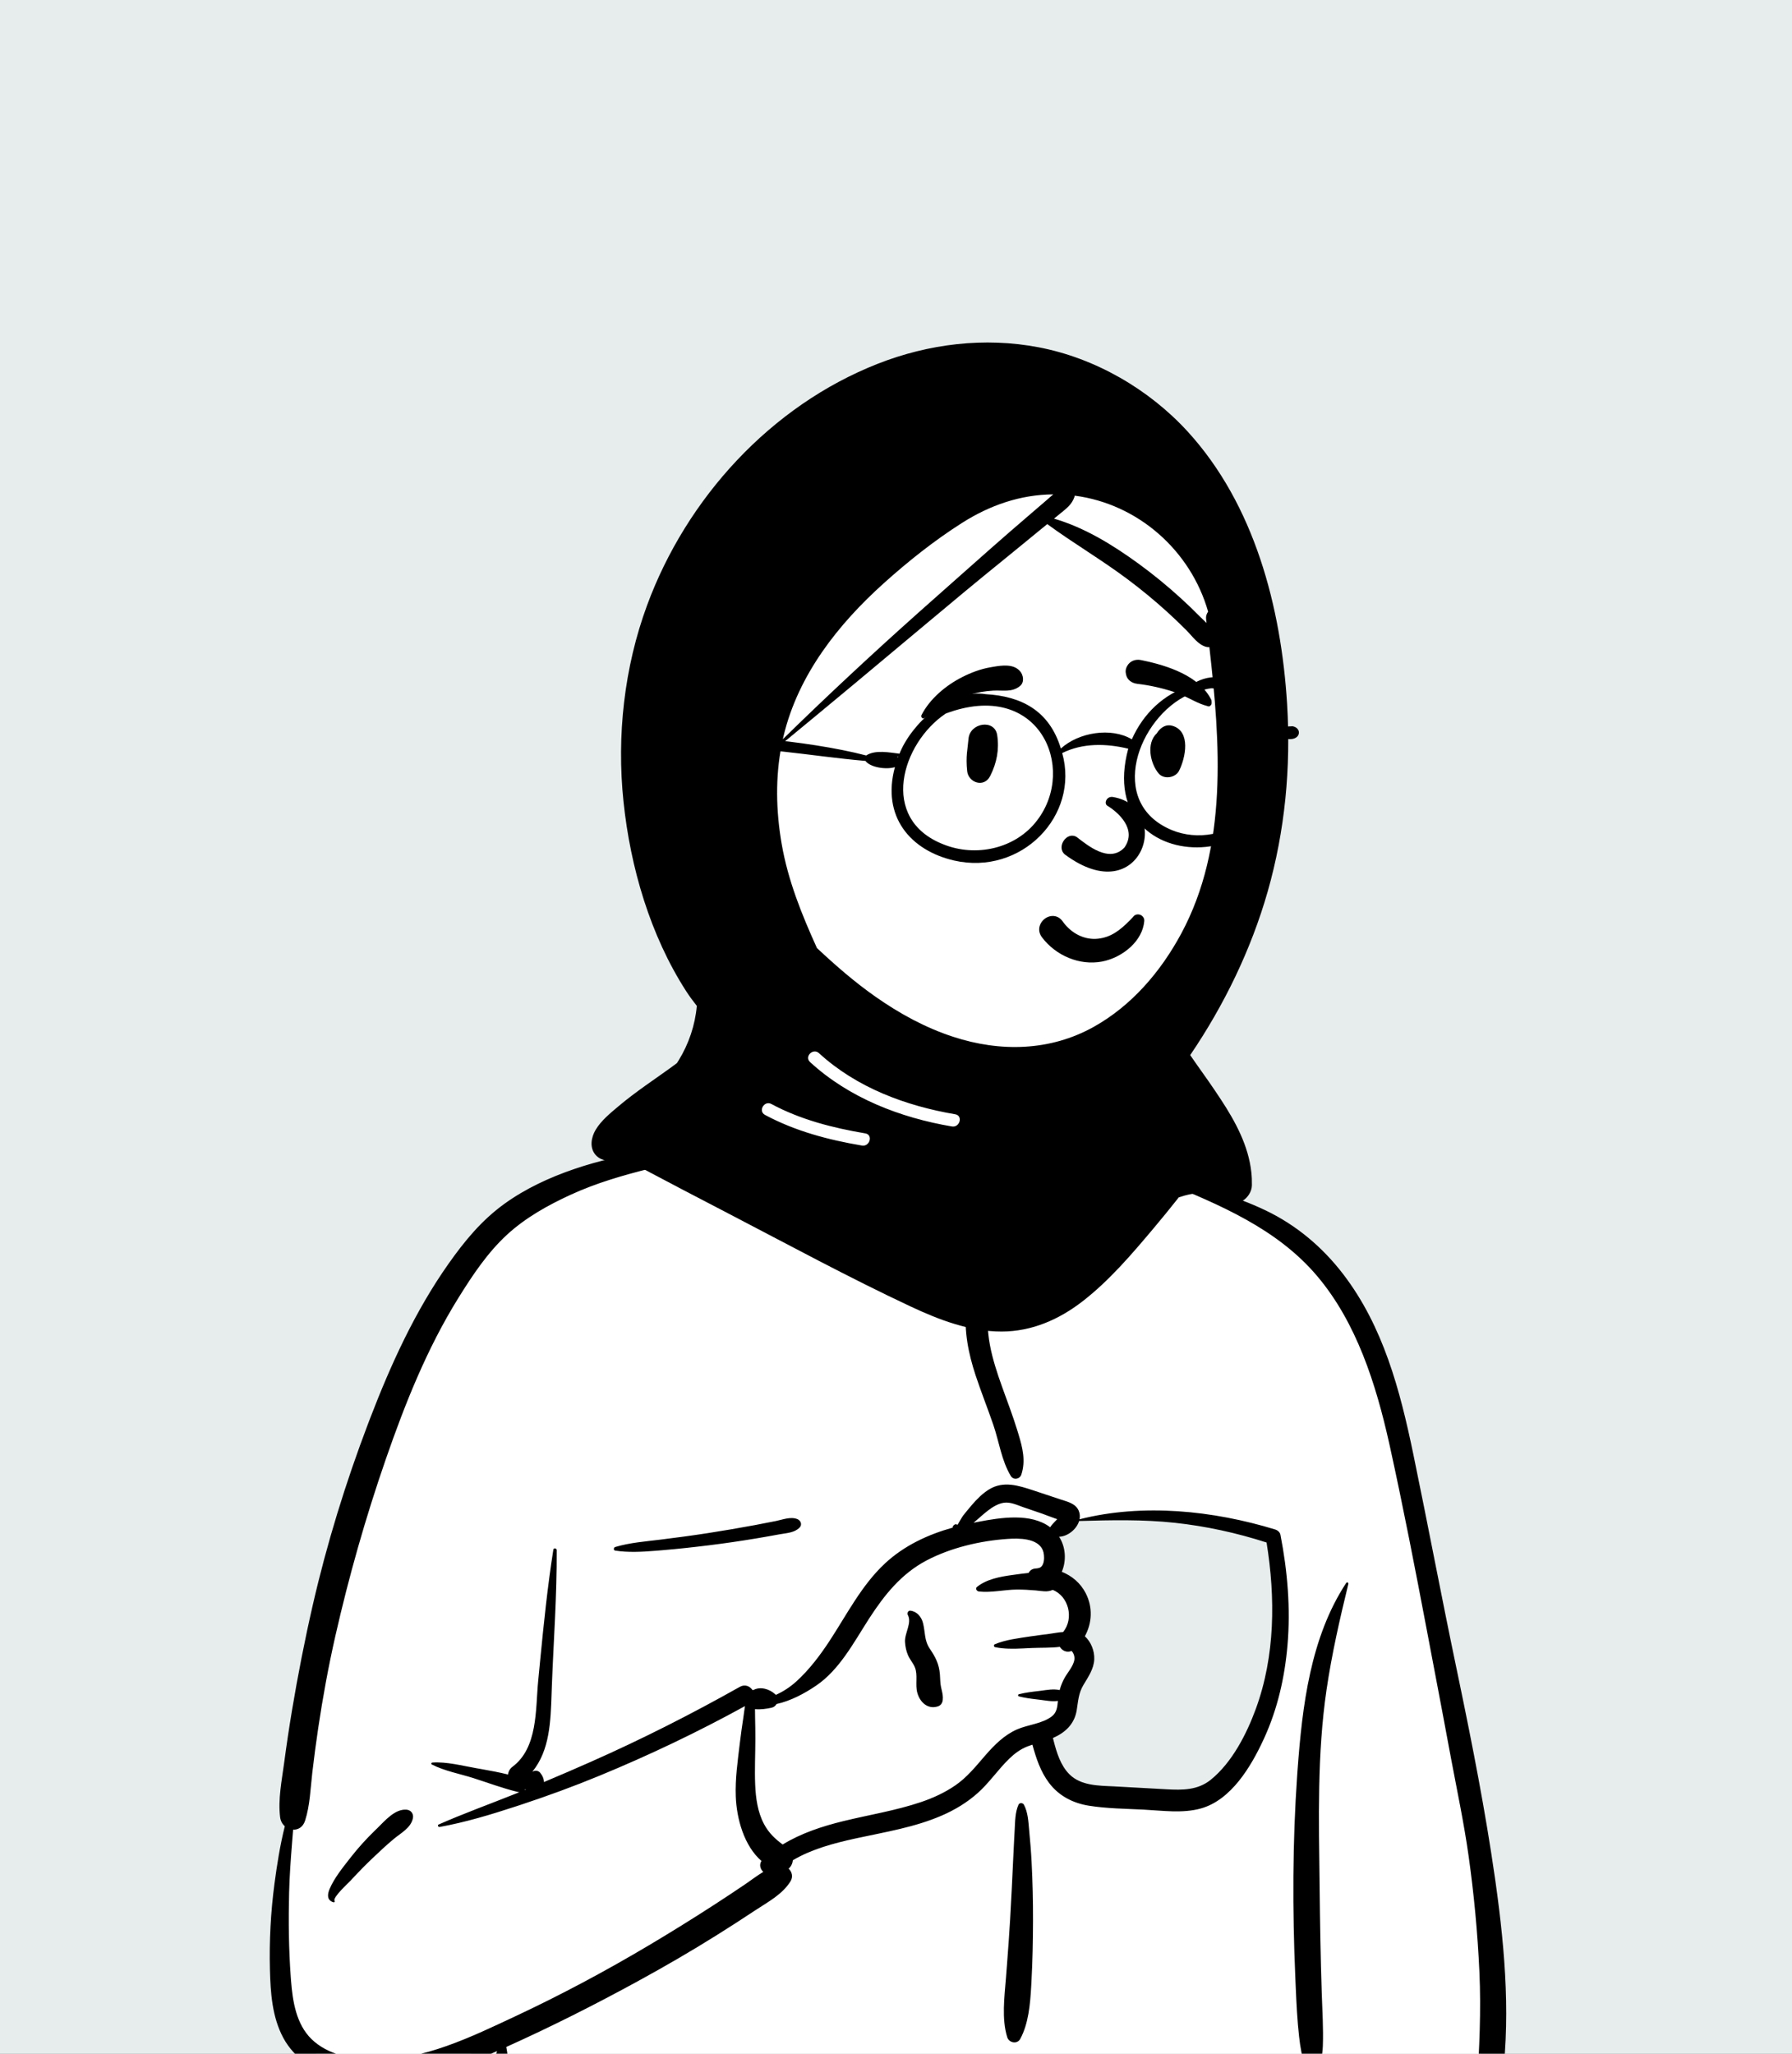 <svg width="240" height="275" viewBox="0 0 240 275" fill="none" xmlns="http://www.w3.org/2000/svg">
<rect x="0" y="0" width="240" height="275" fill="#808080" stroke="none"/>
<g clip-path="url(#clip0_81_21008)">
<rect width="240" height="275" fill="#E7ECED"/>
<path fill-rule="evenodd" clip-rule="evenodd" d="M114.34 135.723C119.555 131.751 132.648 129.964 138.214 133.789C143.712 137.631 144.311 143.843 146.873 149.557C149.29 148.417 153.281 150.05 153.982 152.294C154.851 153.352 154.89 156.325 155.49 157.747C181.569 161.9 185.528 182.24 188.667 205.332C192.82 228.764 202.247 252.145 198.155 276.257C198.688 277.029 199.108 277.78 199.497 278.671C200.429 280.256 199.229 282.501 197.35 282.414C194.918 282.2 192.51 281.908 190.067 281.817C183.294 281.582 176.514 281.61 169.739 281.696L168.815 281.708C134.667 282.133 100.521 282.971 66.372 283.194C65.133 283.195 64.526 282.084 64.692 280.987C65.025 278.78 65.334 276.571 65.656 274.363C57.579 276.497 48.992 277.034 40.938 274.587C40.375 274.013 42.251 274.324 42.549 274.237C35.136 269.17 37.35 258.495 38.006 250.807C42.089 224.462 43.529 195.313 59.304 172.832C66.128 163.658 76.134 156.394 87.631 154.76L87.95 154.716C91.311 154.267 95.058 154.123 97.997 152.294C101.303 149.653 102.712 144.775 106.19 144.73C107.338 144.715 108.9 146.168 110.581 147.155C110.707 144.984 111.876 143.152 112.134 141.469L112.155 141.325C112.425 139.363 112.056 137.598 114.34 135.723ZM170.387 206.028C163.058 200.935 144.125 203.494 143.692 203.779C142.738 204.407 142.327 204.463 141.811 205.278C141.301 205.346 140.792 205.416 140.283 205.488C139.263 205.822 140.019 207.077 141.198 206.629C140.489 209.688 142.575 211.864 143.406 214.888C143.676 215.87 143.416 217.636 143.406 218.64C143.487 219.919 144.901 221.43 144.665 222.714C143.827 227.276 139.281 231.727 141.198 236.152C142.467 238.652 146.286 239.926 148.825 240.776C154.086 242.795 163.251 240.7 166.308 236.152C167.938 233.727 169.827 227.609 170.799 225.711L171.014 222.701C171.546 215.218 172.018 207.162 170.387 206.028Z" fill="white"/>
<path fill-rule="evenodd" clip-rule="evenodd" d="M104.912 144.288C105.418 143.84 106.167 144.403 105.846 145.009C105.123 146.37 104.382 147.659 103.412 148.862C102.824 149.592 102.194 150.282 101.556 150.964C103.194 152.381 104.599 154.141 105.925 155.791C107.622 157.9 109.225 160.099 111.13 162.029C113.008 163.933 115.084 165.264 117.595 166.151L118.102 166.327C120.624 167.213 123.32 168.409 124.741 170.798C125.021 171.269 124.457 171.851 123.982 171.557C121.512 170.027 118.61 169.719 115.921 168.708C113.323 167.732 111.059 166.229 109.058 164.31C107.061 162.395 105.384 160.216 103.634 158.083C101.904 155.974 100.042 154.172 97.996 152.388C94.838 154.513 91.234 155.438 87.569 156.346L87.169 156.445C83.5 157.354 79.85 158.409 76.408 159.992C73.373 161.387 70.388 163.053 67.915 165.323C65.291 167.733 63.248 170.81 61.379 173.819C57.197 180.552 54.257 187.928 51.669 195.394C48.977 203.159 46.725 211.08 44.907 219.095C43.983 223.172 43.232 227.278 42.615 231.413C42.318 233.404 42.054 235.4 41.822 237.4C41.575 239.536 41.518 241.733 40.863 243.786C40.582 244.666 39.919 245.032 39.256 245L39.121 246.687C38.942 248.935 38.776 251.184 38.719 253.446C38.626 257.208 38.668 260.959 38.939 264.712L38.977 265.224C39.19 267.964 39.664 271.042 41.724 273.048C43.856 275.125 47.136 275.779 50.01 275.816C56.705 275.903 63.149 272.739 69.073 269.963C75.174 267.104 81.108 263.931 86.9 260.489C89.85 258.736 92.767 256.925 95.648 255.061C97.062 254.146 98.465 253.216 99.859 252.271C100.656 251.729 101.413 251.136 102.225 250.655C101.827 250.284 101.649 249.702 101.983 249.193C99.634 247.153 98.657 243.515 98.543 240.57C98.45 238.194 98.8 235.824 99.076 233.47C99.215 232.282 99.387 231.097 99.566 229.916C99.636 229.449 99.69 228.949 99.772 228.456C93.432 231.942 86.913 235.047 80.222 237.804C76.793 239.218 73.319 240.489 69.797 241.654L69.083 241.889C65.747 242.982 62.33 244.014 58.881 244.638C58.696 244.672 58.546 244.399 58.743 244.313C62.105 242.829 65.583 241.577 68.995 240.21L69.556 239.982V239.982C69.492 239.978 69.425 239.969 69.355 239.953C67.354 239.47 65.368 238.725 63.406 238.098C61.584 237.516 59.538 237.151 57.835 236.273C57.704 236.205 57.777 236.023 57.905 236.014C59.819 235.881 61.896 236.439 63.772 236.768L64.477 236.891C65.658 237.099 66.865 237.323 68.04 237.615C68.082 237.222 68.302 236.826 68.615 236.594C72.058 234.043 71.709 228.892 72.077 225.093L72.35 222.272C72.83 217.336 73.338 212.4 74.11 207.501C74.151 207.24 74.556 207.315 74.558 207.562C74.597 213.635 74.139 219.68 73.909 225.743L73.874 226.738C73.747 230.48 73.647 234.365 71.292 237.244C71.621 237.051 72.067 237.051 72.334 237.369C72.661 237.759 72.851 238.197 72.845 238.627C74.973 237.735 77.093 236.819 79.201 235.884C85.982 232.879 92.62 229.516 99.082 225.878C99.778 225.486 100.439 225.794 100.783 226.31L100.832 226.303C100.84 226.302 100.849 226.301 100.858 226.301L100.907 226.299C100.909 226.299 100.911 226.299 100.912 226.299C101.822 225.799 103.061 226.155 103.842 226.884C103.865 226.906 103.885 226.93 103.905 226.953C104.893 226.509 105.816 225.91 106.654 225.151C108.367 223.597 109.819 221.676 111.085 219.749C113.415 216.2 115.395 212.254 118.543 209.333C121.101 206.96 124.272 205.482 127.599 204.555C127.585 204.458 127.622 204.354 127.689 204.285C127.86 204.11 127.982 204.049 128.203 204.156C128.22 204.164 128.231 204.176 128.238 204.189L128.562 203.634C128.74 203.333 128.922 203.029 128.985 202.95C129.362 202.474 129.751 202.002 130.146 201.54C130.815 200.757 131.577 199.985 132.46 199.442C134.393 198.254 136.426 198.926 138.413 199.576C139.614 199.968 140.811 200.373 142.009 200.772L142.133 200.812C143.027 201.099 144.073 201.351 144.472 202.298C144.631 202.673 144.655 203.062 144.581 203.439C153.071 201.28 162.5 202.272 170.785 204.807C171.103 204.905 171.42 205.166 171.487 205.51C172.436 210.38 172.859 215.374 172.43 220.326C172.059 224.602 171.112 228.791 169.328 232.705L169.226 232.926C167.55 236.553 164.892 241.025 160.833 242.162C158.382 242.848 155.671 242.444 153.171 242.318C150.742 242.195 148.259 242.178 145.852 241.796C143.709 241.455 141.831 240.494 140.507 238.751C139.364 237.247 138.763 235.429 138.27 233.621C138.044 233.693 137.82 233.77 137.6 233.856C136.668 234.22 135.88 234.807 135.166 235.498C133.66 236.957 132.492 238.729 130.916 240.121C129.49 241.382 127.864 242.362 126.121 243.116C122.508 244.678 118.632 245.302 114.81 246.129L114.543 246.187C111.666 246.819 108.73 247.594 106.19 249.093C106.141 249.534 105.94 249.949 105.618 250.221C106.066 250.642 106.255 251.308 105.862 251.933C104.762 253.679 102.869 254.672 101.169 255.788L101.058 255.861C99.386 256.97 97.699 258.057 95.998 259.122C92.541 261.288 89.011 263.334 85.431 265.29C79.674 268.437 73.793 271.405 67.806 274.097C68.165 275.866 68.034 277.689 68.304 279.47L68.346 279.724C68.461 280.385 68.305 280.937 67.85 281.369L67.802 281.413L67.803 281.407L67.76 281.447L67.746 281.459L67.751 281.455C67.698 281.503 67.644 281.548 67.589 281.586L67.519 281.631V281.631C67.081 281.897 66.516 281.894 66.068 281.659L66.016 281.631L65.93 281.582C65.337 281.24 64.928 280.395 65.174 279.724C65.779 278.074 66.007 276.312 66.565 274.651L66.123 274.849V274.849L65.539 275.104C59.227 277.834 52.215 280.134 45.337 278.272C42.299 277.45 39.458 275.709 37.938 272.873C36.442 270.082 36.23 266.841 36.151 263.736C36.053 259.904 36.258 256.014 36.763 252.214C37.102 249.664 37.512 247.066 38.145 244.542C37.819 244.255 37.58 243.843 37.517 243.333C37.219 240.922 37.741 238.416 38.061 236.019C38.373 233.677 38.719 231.34 39.109 229.011C39.897 224.307 40.813 219.612 41.88 214.963C43.777 206.688 46.283 198.561 49.3 190.627L49.564 189.936C52.352 182.685 55.58 175.589 60.074 169.219C62.224 166.171 64.497 163.408 67.535 161.211C70.381 159.154 73.592 157.672 76.905 156.54C80.222 155.407 83.631 154.647 87.1 154.175C90.623 153.695 94.342 153.401 97.629 151.955C97.213 151.21 97.57 150.203 98.269 149.74C100.624 148.184 102.802 146.159 104.912 144.288ZM180.294 211.967C180.393 211.817 180.627 211.912 180.584 212.089C179.438 216.783 178.363 221.487 177.661 226.27C176.394 234.904 176.627 243.65 176.731 252.348L176.736 252.797C176.789 257.482 176.863 262.167 177.018 266.85C177.096 269.217 177.251 271.607 177.167 273.975C177.121 275.26 176.779 276.475 176.657 277.744C176.551 278.854 176.646 279.98 176.699 281.092C176.734 281.831 175.644 281.799 175.57 281.092L175.475 280.177C175.352 279.019 175.2 277.868 174.82 276.76C174.364 275.427 174.145 274.118 173.987 272.718C173.745 270.573 173.637 268.407 173.543 266.248L173.479 264.754C173.089 255.728 173.102 246.66 173.735 237.644L173.781 237C174.407 228.478 175.494 219.269 180.294 211.967ZM155.881 158.253C155.582 158.13 155.686 157.678 156.018 157.757L156.62 157.9C161.035 158.958 165.369 160.104 169.489 162.072C173.612 164.042 177.102 166.982 179.876 170.597C185.268 177.625 187.508 186.166 189.277 194.698C191.242 204.18 193.032 213.696 195.015 223.174L195.383 224.94C197.218 233.768 198.95 242.601 200.226 251.533L200.318 252.181C201.605 261.367 202.379 270.87 200.975 280.08C200.697 281.902 197.666 281.448 197.785 279.648C198.127 274.444 198.372 269.267 198.135 264.052C197.898 258.835 197.409 253.641 196.68 248.47C196.066 244.118 195.152 239.82 194.342 235.503L194.215 234.821C193.538 231.149 192.839 227.481 192.142 223.813L191.1 218.32C189.538 210.096 187.946 201.864 186.147 193.692L186.041 193.211C184.28 185.348 181.685 177.112 176.404 170.868C171.045 164.532 163.374 161.341 155.881 158.253ZM136.409 241.652C136.538 241.364 136.989 241.396 137.127 241.652C137.67 242.654 137.731 243.933 137.833 245.065L137.844 245.181C137.975 246.562 138.09 247.948 138.161 249.333C138.295 251.962 138.36 254.587 138.351 257.22C138.343 259.917 138.289 262.612 138.143 265.306L138.104 266.027C137.971 268.368 137.748 270.979 136.637 273.026C136.232 273.77 135.133 273.551 134.899 272.799C134.132 270.335 134.526 267.414 134.723 264.891L134.876 262.922C135.027 260.953 135.171 258.984 135.285 257.012C135.442 254.315 135.571 251.616 135.696 248.918C135.736 248.041 135.78 247.165 135.826 246.288L135.897 244.974C135.958 243.874 135.953 242.668 136.409 241.652ZM50.181 245.143L50.52 244.815C51.562 243.795 52.879 242.223 54.42 242.321C55.034 242.36 55.426 242.87 55.298 243.475C55.026 244.767 53.708 245.438 52.759 246.227C51.72 247.091 50.74 248.015 49.763 248.948C48.895 249.775 48.061 250.625 47.247 251.503L46.942 251.833C46.65 252.151 44.572 254.032 44.797 254.52L44.809 254.542C44.872 254.635 44.767 254.763 44.664 254.731C43.766 254.447 43.822 253.678 44.162 252.898C44.813 251.4 45.955 250.014 46.952 248.735C47.947 247.458 49.023 246.27 50.181 245.143V245.143ZM139.661 207.575C138.967 205.934 136.41 205.968 134.959 206.067C131.304 206.314 127.35 207.239 124.098 208.948C120.726 210.719 118.455 213.558 116.423 216.697L116.328 216.845C114.347 219.925 112.44 223.571 109.338 225.688C107.759 226.767 105.914 227.753 103.997 228.179C103.866 228.411 103.653 228.594 103.373 228.66L103.243 228.69C102.697 228.811 101.849 228.944 101.117 228.864C101.122 229.223 101.118 229.579 101.127 229.918C101.153 230.892 101.164 231.869 101.164 232.843C101.164 234.883 101.054 236.928 101.14 238.968C101.215 240.773 101.47 242.659 102.336 244.272C102.971 245.456 103.81 246.239 104.822 246.987C107.312 245.469 110.128 244.543 112.985 243.847C116.441 243.006 119.98 242.445 123.357 241.304C124.982 240.754 126.545 240.036 127.961 239.059C129.464 238.023 130.612 236.62 131.793 235.248L131.977 235.035C133.182 233.652 134.498 232.329 136.201 231.579C137.668 230.934 139.601 230.819 140.884 229.819C141.554 229.296 141.61 228.538 141.681 227.761C140.86 227.878 139.99 227.69 139.171 227.594L138.747 227.544C137.973 227.452 137.217 227.351 136.455 227.154C136.313 227.117 136.313 226.904 136.455 226.867C137.355 226.635 138.248 226.536 139.171 226.427L139.388 226.4C140.224 226.291 141.102 226.125 141.921 226.309C142.068 225.75 142.281 225.215 142.578 224.68C142.997 223.928 143.788 223.076 143.895 222.198C143.927 221.936 143.865 221.626 143.742 221.394L143.699 221.315C143.647 221.222 143.586 221.128 143.496 221.07C143.486 221.082 143.465 221.095 143.419 221.109C142.788 221.308 142.238 220.999 141.946 220.523C140.707 220.677 139.354 220.625 138.191 220.677L137.016 220.734C135.76 220.791 134.448 220.816 133.267 220.563C133.103 220.527 133.053 220.253 133.218 220.182C134.669 219.562 136.428 219.364 137.982 219.125C138.849 218.992 139.723 218.89 140.593 218.773C141.172 218.695 141.787 218.566 142.387 218.535C143.892 216.661 143.081 213.704 140.987 212.897C140.224 213.233 139.538 213.038 138.705 212.966C137.873 212.895 137.039 212.846 136.203 212.85C134.529 212.857 132.756 213.298 131.098 213.108C130.828 213.077 130.578 212.718 130.846 212.499C132.115 211.463 133.933 211.126 135.544 210.905L135.878 210.86C136.418 210.789 137.074 210.686 137.755 210.625C137.909 210.324 138.186 210.097 138.601 210.04C138.724 210.023 138.848 210.014 138.972 210.003L138.97 209.991V209.991C139.983 209.942 139.939 208.231 139.661 207.575ZM70.351 239.579C70.333 239.606 70.313 239.633 70.292 239.658L70.26 239.695L70.427 239.628L70.351 239.579V239.579ZM157.328 203.908C153.066 203.45 148.799 203.547 144.525 203.67C144.183 204.788 142.993 205.741 141.841 205.777C142.743 207.152 142.837 209.013 142.203 210.471C143.548 211.006 144.706 211.968 145.409 213.338C146.384 215.236 146.256 217.349 145.293 219.103C146.115 219.848 146.601 221.058 146.552 222.198C146.498 223.469 145.74 224.555 145.111 225.608C144.431 226.746 144.408 227.748 144.199 229.023C143.893 230.889 142.636 232.02 141.017 232.727L141.103 233.066C141.52 234.691 142.04 236.405 143.232 237.593C144.766 239.122 147.146 239.108 149.173 239.204L149.271 239.209C151.127 239.302 152.983 239.411 154.838 239.516L156.23 239.594C158.366 239.711 160.418 239.725 162.162 238.313C165.009 236.006 166.961 232.19 168.196 228.811C170.79 221.719 170.821 213.936 169.63 206.549C165.638 205.262 161.496 204.356 157.328 203.908ZM121.89 215.675L121.921 215.677C122.799 215.777 123.401 216.488 123.616 217.331C123.928 218.556 123.775 219.664 124.525 220.77C125.297 221.908 125.771 222.819 125.883 224.224C125.93 224.802 125.908 225.379 126.037 225.945L126.13 226.341C126.229 226.764 126.311 227.171 126.261 227.625C126.216 228.039 126.015 228.362 125.6 228.495C124.247 228.928 123.202 227.93 122.853 226.669C122.551 225.58 122.954 224.282 122.528 223.259C122.292 222.692 121.857 222.218 121.611 221.647C121.367 221.081 121.245 220.49 121.206 219.875C121.132 218.712 122.16 217.314 121.587 216.26C121.464 216.035 121.603 215.668 121.89 215.675ZM103.921 203.67C104.837 203.484 105.876 203.057 106.78 203.412C107.244 203.595 107.474 204.161 107.081 204.555C106.4 205.238 105.41 205.276 104.493 205.437L104.412 205.451C103.327 205.652 102.24 205.843 101.152 206.023C99.105 206.362 97.052 206.662 94.993 206.917C92.878 207.179 90.757 207.412 88.632 207.588L87.81 207.655C86.016 207.799 84.149 207.907 82.388 207.632C82.133 207.592 82.174 207.219 82.388 207.154C84.317 206.57 86.433 206.414 88.427 206.166C90.547 205.903 92.663 205.625 94.774 205.296C96.881 204.966 98.986 204.613 101.082 204.222C102.03 204.046 102.976 203.862 103.921 203.67ZM136.975 201.795C136.171 201.51 135.287 201.089 134.416 201.23C132.913 201.473 131.577 202.937 130.387 203.901L130.985 203.785C134.039 203.198 138.085 202.565 140.649 204.508C140.656 204.497 140.661 204.486 140.668 204.475C140.875 204.16 141.115 203.915 141.377 203.646C141.402 203.622 141.426 203.598 141.45 203.573L141.591 203.423L141.268 203.311C140.576 203.066 139.756 202.75 139.627 202.704L139.618 202.701C138.736 202.402 137.853 202.106 136.975 201.795ZM111.876 137.74C111.75 136.123 114.267 136.136 114.391 137.74C114.663 141.242 113.875 144.711 112.18 147.782C112.167 147.804 112.154 147.824 112.14 147.845C113.201 148.397 114.274 148.927 115.37 149.4C116.773 150.006 118.202 150.557 119.656 151.025C120.972 151.449 122.593 151.616 123.699 152.497C126.032 154.356 125.156 158.212 124.707 160.712L124.637 161.106C124.413 162.392 124.252 163.712 124.794 164.947C125.373 166.265 126.543 167.243 127.588 168.187L127.799 168.378C128.724 169.221 129.781 170.246 130.459 171.389C131.079 170.108 131.923 169.061 132.816 167.882C133.453 167.041 133 166.763 132.542 165.942C132.102 165.151 131.887 164.308 132.024 163.405C132.278 161.739 133.61 160.536 134.935 159.631C136.5 158.564 138.246 157.773 139.864 156.78C143.188 154.739 146.425 152.406 149.342 149.815C149.422 149.744 149.562 149.838 149.497 149.935C147.193 153.441 144.492 156.47 141.172 159.042C139.826 160.084 138.411 160.949 136.988 161.858L136.578 162.121C136.007 162.491 135.294 162.987 135.035 163.617C134.775 164.251 135.33 164.73 135.628 165.256C136.576 166.924 136.119 168.481 134.995 169.896L134.943 169.961C133.826 171.338 132.98 172.618 132.575 174.377C131.705 178.156 132.917 182.091 134.185 185.638L134.235 185.778C134.921 187.69 135.65 189.588 136.246 191.53L136.41 192.067C136.95 193.855 137.392 195.617 136.786 197.455C136.58 198.08 135.728 198.228 135.374 197.639C134.126 195.565 133.815 193.069 133.032 190.789C132.27 188.566 131.394 186.384 130.657 184.152C129.709 181.279 129.074 178.186 129.418 175.172C129.408 175.154 129.397 175.138 129.389 175.119L129.147 174.591C128.489 173.16 127.853 171.911 126.655 170.77C125.406 169.58 124.05 168.527 123.068 167.087C120.933 163.959 122.253 160.479 122.511 157.059L122.54 156.639C122.587 155.929 122.613 154.964 122.149 154.472C121.628 153.919 120.404 153.778 119.712 153.533C117.924 152.9 116.161 152.162 114.482 151.276C112.884 150.433 111.336 149.501 109.895 148.41L109.165 147.86C108.012 146.99 106.817 146.04 106.044 144.855C105.955 144.719 106.107 144.499 106.268 144.564C107.558 145.088 108.736 145.921 109.942 146.645C109.961 146.601 109.983 146.556 110.008 146.512C111.5 143.809 112.114 140.814 111.876 137.74ZM153.07 156.258C153.583 154.848 155.925 154.957 155.832 156.632C155.76 157.919 155.214 159.08 154.715 160.248L154.661 160.373C154.146 161.59 153.551 162.733 152.838 163.849C151.477 165.981 149.883 167.96 148.18 169.828C146.636 171.521 144.609 172.557 142.274 172.385C141.29 172.312 140.297 172.062 139.435 171.57C138.411 170.986 137.299 169.232 135.992 169.657C135.866 169.698 135.748 169.513 135.857 169.425C137.365 168.21 139.077 170.094 140.521 170.548C142.697 171.232 144.93 170.476 146.331 168.716C147.793 166.879 149.139 164.822 150.367 162.821C150.992 161.805 151.561 160.751 152.053 159.665C152.549 158.568 152.662 157.376 153.07 156.258ZM149.562 147.584C149.499 147.389 149.741 147.204 149.911 147.315C150.903 147.96 151.761 148.813 152.675 149.561C153.69 150.39 154.711 151.203 155.749 152.003C157.261 153.169 155.507 155.316 154.176 154.042C152.354 152.299 150.358 150.02 149.562 147.584ZM144.121 140.761C144.524 139.208 146.905 139.849 146.558 141.384L146.547 141.43C145.889 143.966 146.825 146.547 148.824 148.191L148.897 148.251C150.162 149.263 148.37 151.032 147.119 150.03C144.386 147.842 143.249 144.125 144.121 140.761Z" fill="black"/>
<path fill-rule="evenodd" clip-rule="evenodd" d="M133.581 60.272C165.38 61.279 167.297 76.388 167.297 101.728C167.297 127.068 150.802 143.036 144.728 145.824C138.654 148.612 122.66 160.588 108.227 155.069C93.794 149.551 97.973 126.234 97.973 116.215C97.973 106.197 101.783 59.264 133.581 60.272Z" fill="white"/>
<path fill-rule="evenodd" clip-rule="evenodd" d="M146.481 137.502C140.641 140.763 133.955 140.89 127.674 138.837C123.907 137.61 120.453 135.712 117.22 133.442C114.408 131.465 111.898 129.274 109.412 126.947C107.365 122.43 105.542 117.922 104.688 113.008C103.923 108.597 103.822 104.017 104.709 99.615C111.271 94.215 117.793 88.771 124.306 83.309C127.623 80.528 130.948 77.762 134.314 75.039C136.023 73.657 137.715 72.254 139.418 70.865C139.699 70.637 139.978 70.409 140.259 70.18C143.774 72.754 147.543 74.961 151.034 77.578C152.861 78.949 154.638 80.41 156.33 81.946C157.217 82.751 158.084 83.582 158.929 84.434C159.702 85.212 160.448 86.327 161.544 86.621C161.694 86.661 161.836 86.67 161.969 86.651C163.435 99.492 164.477 113.359 158.196 125.021C155.455 130.109 151.57 134.657 146.481 137.502ZM108.493 142.221C107.689 141.484 108.887 140.292 109.688 141.025C114.717 145.634 121.292 148.077 127.934 149.208C129.005 149.391 128.548 151.02 127.484 150.838C120.55 149.658 113.735 147.025 108.493 142.221ZM102.458 149.292C101.498 148.777 102.353 147.318 103.311 147.832C107.229 149.935 111.527 151.027 115.887 151.765C116.959 151.946 116.501 153.575 115.437 153.395C110.93 152.632 106.507 151.465 102.458 149.292ZM118.405 78.062C121.657 75.143 125.151 72.365 128.842 70.022C132.577 67.65 136.657 66.232 141.066 66.198C140.757 66.446 140.464 66.721 140.166 66.976C139.334 67.689 138.503 68.405 137.673 69.119C136.012 70.55 134.347 71.979 132.708 73.433C129.48 76.299 126.241 79.15 123.019 82.022C116.827 87.543 110.768 93.183 104.84 98.987C104.872 98.846 104.905 98.704 104.939 98.563C106.902 90.362 112.24 83.597 118.405 78.062ZM143.893 66.556C143.914 66.492 143.929 66.431 143.937 66.372C152.398 67.475 159.465 73.703 161.802 81.904C161.599 82.187 161.487 82.523 161.529 82.88C161.55 83.06 161.571 83.242 161.593 83.421C161.303 83.134 161.005 82.865 160.752 82.61C159.909 81.756 159.045 80.925 158.157 80.116C156.343 78.461 154.458 76.914 152.472 75.47C149.018 72.96 145.278 70.652 141.161 69.447C141.431 69.225 141.702 69.003 141.974 68.783C142.788 68.121 143.542 67.576 143.893 66.556ZM159.062 57.787C153.867 52.108 146.673 47.948 139.097 46.503C131.863 45.12 124.374 46.031 117.54 48.718C103.239 54.34 91.955 66.702 86.671 81.027C83.591 89.373 82.581 98.522 83.506 107.357C84.427 116.151 87.075 125.233 91.891 132.715C92.333 133.4 92.817 134.057 93.324 134.693C93.098 137.276 92.236 139.808 90.879 142.01C90.807 142.128 90.73 142.244 90.654 142.36C89.265 143.4 87.824 144.377 86.418 145.384C85.199 146.258 83.993 147.154 82.846 148.121C81.764 149.034 80.508 150.051 79.776 151.284C79.175 152.293 78.93 153.666 79.75 154.629C80.737 155.789 82.41 155.38 83.747 155.38C83.862 155.38 83.976 155.383 84.09 155.384C84.492 155.636 84.906 155.865 85.306 156.077C89.356 158.225 93.421 160.349 97.49 162.462C105.594 166.674 113.665 171.056 121.936 174.934C125.768 176.733 129.871 178.305 134.164 178.299C138.191 178.292 141.831 176.692 144.975 174.26C148.558 171.489 151.554 167.97 154.46 164.521C155.622 163.14 156.761 161.744 157.879 160.328C160.025 159.611 162.155 159.402 164.069 160.784C165.605 161.894 167.629 160.385 167.665 158.719C167.677 158.128 167.652 157.544 167.589 156.969C167.204 153.418 165.467 150.206 163.511 147.226C162.442 145.596 161.316 143.996 160.184 142.411C159.917 142.037 159.656 141.663 159.402 141.283C163.951 134.583 167.559 127.154 169.777 119.391C172.108 111.222 172.9 102.752 172.38 94.287C171.582 81.314 168.024 67.585 159.062 57.787Z" fill="black"/>
<path fill-rule="evenodd" clip-rule="evenodd" d="M143.152 128.274C141.731 127.695 140.464 126.728 139.538 125.493C139.216 125.063 139.132 124.61 139.2 124.195C139.276 123.729 139.551 123.306 139.927 123.023C140.305 122.739 140.777 122.598 141.233 122.67C141.629 122.732 142.024 122.949 142.336 123.399L142.401 123.49C142.952 124.235 143.67 124.847 144.488 125.241C145.276 125.621 146.157 125.798 147.07 125.695C148.807 125.499 150.005 124.559 151.277 123.282C151.435 123.121 151.593 122.955 151.752 122.786C151.852 122.633 151.991 122.534 152.145 122.483C152.317 122.425 152.51 122.429 152.688 122.491C152.859 122.55 153.012 122.664 153.115 122.815C153.213 122.958 153.268 123.135 153.25 123.339C153.134 124.662 152.442 125.842 151.46 126.769C150.37 127.799 148.924 128.511 147.563 128.761C146.063 129.036 144.535 128.839 143.152 128.274V128.274ZM148.27 107.866C149.866 108.836 152.297 111.099 150.58 113.504C148.56 115.624 145.652 113.193 144.218 112.093C142.889 111.241 141.396 113.433 142.629 114.428C152.986 122.099 157.189 108.12 149.077 106.726C148.184 106.572 147.852 107.566 148.27 107.866ZM129.71 98.943C129.886 96.754 133.219 96.257 133.55 98.423C133.847 100.363 133.497 102.146 132.624 103.892C131.789 105.561 129.691 104.783 129.532 103.263C129.32 101.226 129.6 100.305 129.71 98.943ZM155.076 97.974C155.541 97.365 156.211 96.95 157.015 97.185C159.526 97.919 158.786 101.485 157.904 103.221C157.425 104.163 155.876 104.402 155.176 103.572C154.035 102.219 153.489 99.516 154.939 98.183C154.979 98.114 155.022 98.044 155.076 97.974ZM132.589 89.365L132.985 89.296C134.212 89.084 135.738 88.88 136.606 89.867C137.066 90.39 137.225 91.362 136.606 91.863C135.517 92.745 134.314 92.403 133.01 92.478C131.935 92.54 130.902 92.718 129.866 93.014C127.595 93.663 125.744 94.849 123.804 96.151C123.549 96.321 123.289 95.996 123.411 95.758C124.531 93.563 126.701 91.76 128.875 90.662C130.035 90.075 131.305 89.589 132.589 89.365ZM152.787 88.382L153.091 88.445C156.394 89.135 160.686 90.515 162.251 93.762C162.311 94.221 162.248 94.319 162.196 94.383L162.179 94.405C162.137 94.46 162.103 94.535 161.904 94.598C161.849 94.585 161.794 94.571 161.737 94.556C161.02 94.368 160.453 94.109 159.903 93.84L159.308 93.547C158.617 93.208 157.92 92.881 157.181 92.64C155.605 92.126 153.983 91.763 152.336 91.57C151.979 91.528 151.636 91.407 151.365 91.201C151.107 91.005 150.911 90.733 150.821 90.373C150.705 89.906 150.738 89.552 150.989 89.131C151.177 88.815 151.446 88.595 151.756 88.469C152.071 88.341 152.43 88.311 152.787 88.382Z" fill="black"/>
<path fill-rule="evenodd" clip-rule="evenodd" d="M167.178 109.153C164.613 111.805 160.332 112.566 156.919 111.144C148.156 107.481 152.445 96.058 159.203 92.99C160.047 92.779 161.175 92.28 162.203 92.167C162.296 92.121 162.498 92.253 162.744 92.128C170.195 92.961 171.892 104.532 167.178 109.153M138.915 109.832C136.039 113.649 130.69 114.827 126.32 113.052C117.687 109.651 120.749 99.521 126.656 95.55C139.133 90.86 144.285 102.794 138.915 109.832M120.201 101.374C120.193 101.37 120.185 101.369 120.177 101.365C120.222 101.345 120.268 101.325 120.313 101.304C120.299 101.343 120.282 101.381 120.268 101.42C120.246 101.404 120.226 101.386 120.201 101.374M173.117 97.248C172.413 97.249 171.395 97.365 170.812 97.854C169.374 93.003 164.067 88.513 159.451 91.787C155.816 92.957 153.119 95.55 151.586 98.998C148.822 97.353 144.476 98.055 142.079 100.231C140.509 95.042 136.646 93.225 132.048 92.957C127.029 92.134 122.027 97.01 120.466 100.922C119.168 100.774 117.229 100.361 116.008 101.162C108.084 99.083 94.23 97.937 92.619 99.092C91.471 99.533 90.841 102.244 92.445 102.39C93.842 102.191 92.281 100.404 93.69 100.209C101.195 99.743 108.48 101.255 115.906 101.89C116.569 102.782 118.711 103.08 119.854 102.722C118.054 109.357 121.939 113.872 127.76 115.224C136.775 117.295 144.617 109.229 142.26 100.838C144.991 99.479 148.132 99.537 151.106 100.253C146.135 118.554 175.598 117.733 170.997 98.481C174.059 100.005 174.724 97.555 173.117 97.248" fill="black"/>
</g>
<defs>
<clipPath id="clip0_81_21008">
<rect width="240" height="275" fill="white"/>
</clipPath>
</defs>
</svg>
